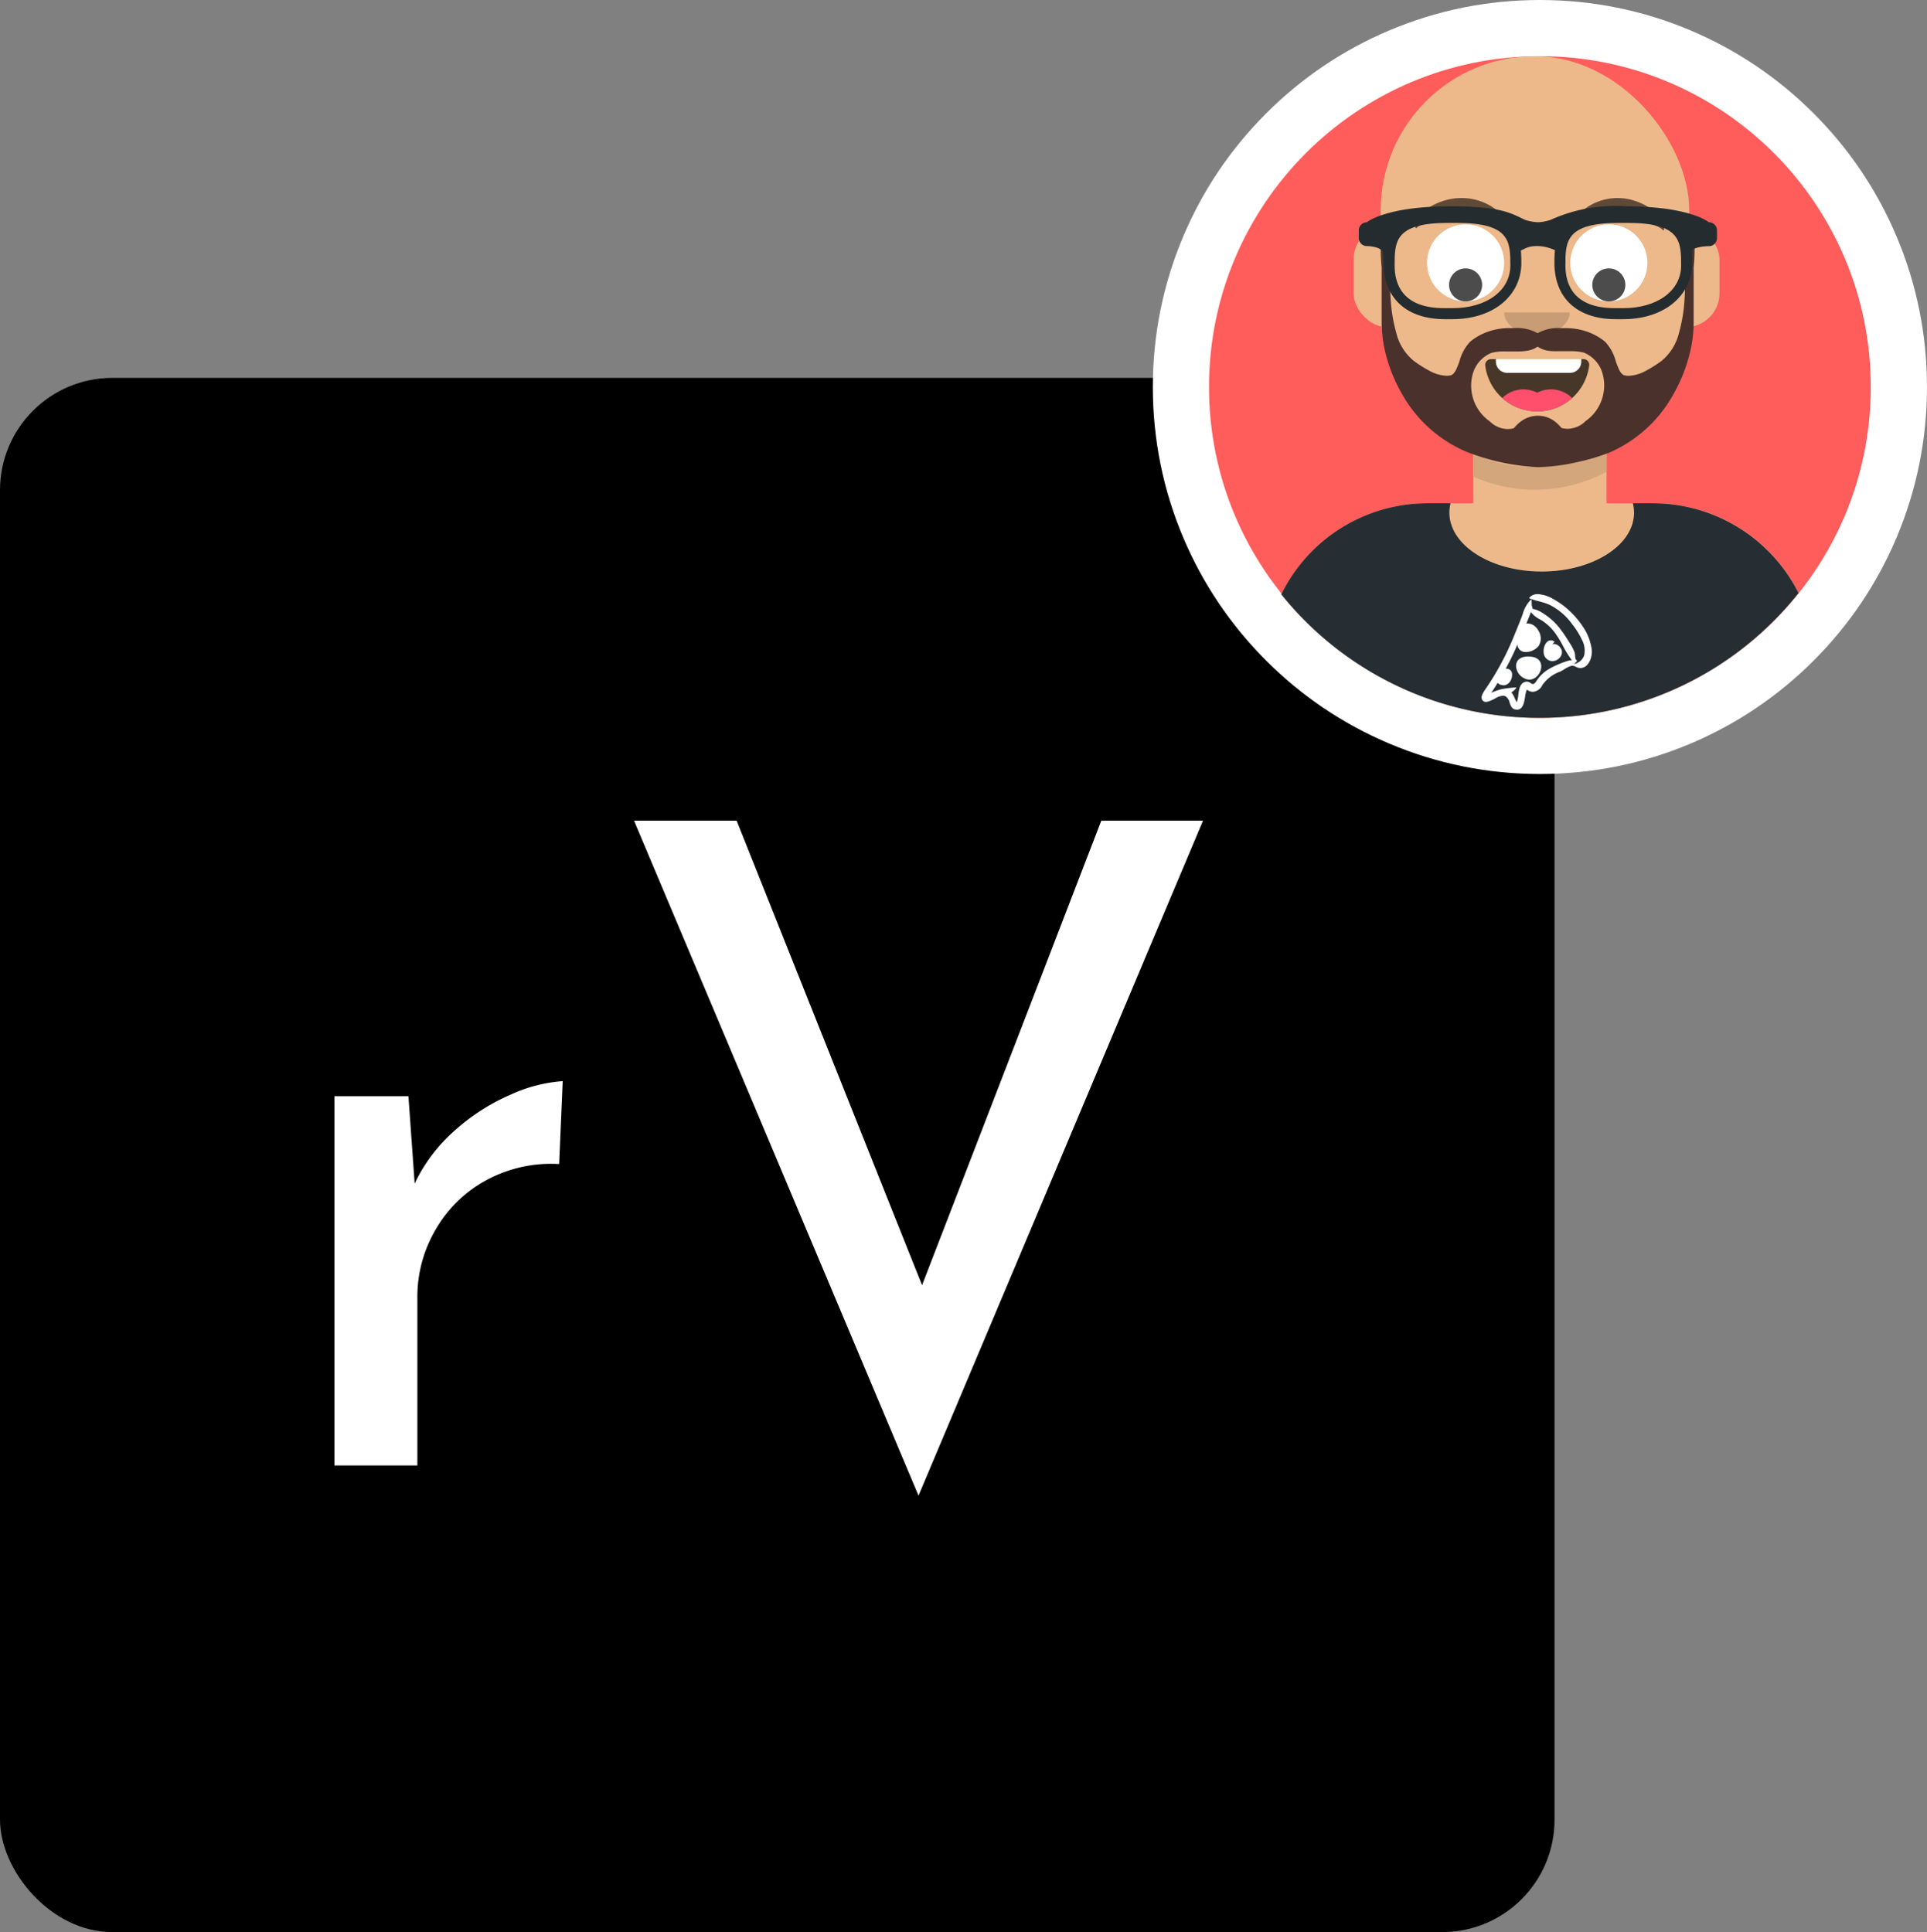 <svg xmlns="http://www.w3.org/2000/svg" xmlns:xlink="http://www.w3.org/1999/xlink" width="102.887" height="103.18" viewBox="0 0 102.887 103.18"><rect x="0" y="0" width="102.887" height="103.18" fill="#808080" stroke="none"/><defs><clipPath id="a"><path d="M0,.313A2.794,2.794,0,0,0,2.779,2.79,2.794,2.794,0,0,0,5.557.3.308.308,0,0,0,5.285,0H.291A.313.313,0,0,0,0,.313Z" transform="translate(0 0)" fill="rgba(0,0,0,0.7)"/></clipPath><clipPath id="b"><path d="M8.381,13.024A11.881,11.881,0,0,1,4.574,12.2,7.146,7.146,0,0,1,1.147,9.131,8.392,8.392,0,0,1,.322,7.176,7.02,7.02,0,0,1,.052,5.339V2.36A9.6,9.6,0,0,1,.1.016.045.045,0,0,1,.135,0,7.821,7.821,0,0,1,.5,2.871c0,.413.005.8.032,1.18A8.394,8.394,0,0,0,.829,5.839a2.777,2.777,0,0,0,.939,1.51,6.629,6.629,0,0,0,.807.512,2.122,2.122,0,0,0,.937.283.921.921,0,0,0,.231-.028c.214-.056.331-.383.468-.762a2.366,2.366,0,0,1,.574-1.038,3.15,3.15,0,0,1,.987-.542,3.45,3.45,0,0,1,1.1-.177c.053,0,.108,0,.161,0l.112,0a2.222,2.222,0,0,1,1.233.274A2.221,2.221,0,0,1,9.613,5.6l.113,0c.054,0,.108,0,.161,0a3.45,3.45,0,0,1,1.1.177,3.15,3.15,0,0,1,.987.542,2.367,2.367,0,0,1,.574,1.038c.136.379.254.707.468.762a.921.921,0,0,0,.231.028,2.122,2.122,0,0,0,.937-.283,6.63,6.63,0,0,0,.807-.512,2.778,2.778,0,0,0,.939-1.51,8.388,8.388,0,0,0,.294-1.788c.027-.377.03-.767.032-1.18A7.82,7.82,0,0,1,16.627,0a.045.045,0,0,1,.033.016,9.6,9.6,0,0,1,.05,2.344V5.339a7.1,7.1,0,0,1-.271,1.844,8.529,8.529,0,0,1-.825,1.972,7.134,7.134,0,0,1-3.427,3.1,11.3,11.3,0,0,1-1.694.5A10.3,10.3,0,0,1,8.381,13.024Zm0-2.746a1.485,1.485,0,0,1,.793.219,1.9,1.9,0,0,1,.411.355c.047.052.079.086.1.09a1.467,1.467,0,0,0,.3.033,1.382,1.382,0,0,0,.958-.414,2.324,2.324,0,0,0,.925-2.451,1.71,1.71,0,0,0-1.011-1.2,2.763,2.763,0,0,0-.749-.08c-.1,0-.211,0-.314,0h0c-.1,0-.207,0-.308,0A2.944,2.944,0,0,1,8.908,6.8a1.283,1.283,0,0,1-.527-.213,1.283,1.283,0,0,1-.527.213,2.946,2.946,0,0,1-.577.044c-.1,0-.207,0-.308,0h0c-.1,0-.21,0-.314,0a2.537,2.537,0,0,0-.748.08,1.71,1.71,0,0,0-1.011,1.2,2.324,2.324,0,0,0,.925,2.451,1.382,1.382,0,0,0,.958.414,1.467,1.467,0,0,0,.3-.033c.019,0,.05-.038.1-.09a1.9,1.9,0,0,1,.411-.355A1.485,1.485,0,0,1,8.381,10.278Z" fill="#4a312c"/></clipPath></defs><g transform="translate(-327 -154.82)"><rect width="83" height="83" rx="6" transform="translate(327 175)"/><path d="M12.709-55.813a8.75,8.75,0,0,1,2.166-2.857,11,11,0,0,1,2.976-1.9,8.07,8.07,0,0,1,2.762-.714l-.19,4.428a7.249,7.249,0,0,0-3.88.857,6.9,6.9,0,0,0-2.714,2.643,7.075,7.075,0,0,0-.976,3.595v9H8.424V-60.48h3.952ZM54.8-75.192,39.611-39.149,24.422-75.192H29.9l9.9,24.806,9.57-24.806Z" transform="translate(336.431 273.84)" fill="#fff"/><g transform="translate(391.552 157.82)"><g transform="translate(0 0)" fill="#ff5c5c"><path d="M 17.667 36.834 C 15.08 36.834 12.57 36.327 10.206 35.327 C 7.923 34.362 5.874 32.98 4.114 31.22 C 2.354 29.461 0.972 27.411 0.007 25.128 C -0.993 22.764 -1.5 20.254 -1.5 17.667 C -1.5 15.08 -0.993 12.57 0.007 10.206 C 0.972 7.923 2.354 5.874 4.114 4.114 C 5.874 2.354 7.923 0.972 10.206 0.007 C 12.57 -0.993 15.08 -1.5 17.667 -1.5 C 20.254 -1.5 22.764 -0.993 25.128 0.007 C 27.411 0.972 29.461 2.354 31.22 4.114 C 32.98 5.874 34.362 7.923 35.327 10.206 C 36.327 12.57 36.834 15.08 36.834 17.667 C 36.834 20.254 36.327 22.764 35.327 25.128 C 34.362 27.411 32.98 29.461 31.22 31.22 C 29.461 32.98 27.411 34.362 25.128 35.327 C 22.764 36.327 20.254 36.834 17.667 36.834 Z" stroke="none"/><path d="M 17.667 0 C 7.91 0 0 7.91 0 17.667 C 0 27.424 7.91 35.334 17.667 35.334 C 27.424 35.334 35.334 27.424 35.334 17.667 C 35.334 7.91 27.424 0 17.667 0 M 17.667 -3 C 20.456 -3 23.163 -2.453 25.713 -1.375 C 28.174 -0.334 30.384 1.156 32.281 3.053 C 34.178 4.95 35.668 7.16 36.709 9.622 C 37.787 12.172 38.334 14.878 38.334 17.667 C 38.334 20.456 37.787 23.163 36.709 25.713 C 35.668 28.174 34.178 30.384 32.281 32.281 C 30.384 34.178 28.174 35.668 25.713 36.709 C 23.163 37.787 20.456 38.334 17.667 38.334 C 14.878 38.334 12.172 37.787 9.622 36.709 C 7.16 35.668 4.95 34.178 3.053 32.281 C 1.156 30.384 -0.334 28.174 -1.375 25.713 C -2.453 23.163 -3 20.456 -3 17.667 C -3 14.878 -2.453 12.172 -1.375 9.622 C -0.334 7.16 1.156 4.95 3.053 3.053 C 4.95 1.156 7.16 -0.334 9.622 -1.375 C 12.172 -2.453 14.878 -3 17.667 -3 Z" stroke="none" fill="#fff"/></g><rect width="7.115" height="14.11" transform="translate(14.11 17.004)" fill="#edb98a"/><path d="M7.8,0H19.862a8.685,8.685,0,0,1,7.754,4.768,17.64,17.64,0,0,1-13.845,6.688A17.639,17.639,0,0,1,0,4.861,8.685,8.685,0,0,1,7.8,0Z" transform="translate(3.859 23.878)" fill="#edb98a"/><path d="M13.771,11.457A17.639,17.639,0,0,1,0,4.861,8.685,8.685,0,0,1,7.8,0H9.038a2.053,2.053,0,0,0-.063.5c0,1.737,2.207,3.145,4.93,3.145S18.835,2.241,18.835.5a2.053,2.053,0,0,0-.063-.5h1.091a8.705,8.705,0,0,1,7.754,4.791A17.62,17.62,0,0,1,13.771,11.457Z" transform="translate(3.859 23.878)" fill="#262e33"/><rect width="3.618" height="5.427" rx="1.809" transform="translate(23.637 9.045)" fill="#edb98a"/><rect width="3.618" height="5.427" rx="1.809" transform="translate(7.718 9.045)" fill="#edb98a"/><rect width="16.474" height="22.03" rx="8.237" transform="translate(9.165 0)" fill="#edb98a"/><path d="M7.115,1.207a8.029,8.029,0,0,1-3.822.964A8.025,8.025,0,0,1,0,1.468V.261a8.025,8.025,0,0,0,3.293.7A8.029,8.029,0,0,0,7.115,0V1.207Z" transform="translate(14.11 20.984)" fill="#d4a67b"/><g transform="translate(14.555 28.728)"><path d="M1.872,6.168h0c-.249,0-.314-.188-.376-.37a.548.548,0,0,0-.217-.339.3.3,0,0,0-.143-.034.984.984,0,0,0-.42.151c-.058.031-.112.06-.163.081L.5,5.679a.715.715,0,0,1-.269.079.225.225,0,0,1-.178-.081c-.144-.164.028-.418.131-.57l.029-.043A14.917,14.917,0,0,0,1.67,2.384l.123-.3h0c.116-.285.236-.579.347-.871.019-.049.037-.1.055-.148a1.707,1.707,0,0,1,.46-.79.779.779,0,0,1,.018.191.7.7,0,0,0,.019.189c.011.038.017.064.022.084.011.05.011.05.059.059a1.068,1.068,0,0,1,.106.026,1.554,1.554,0,0,1,.414.208,3.456,3.456,0,0,1,.879.793,8.337,8.337,0,0,1,.515.759l.04.065a2.3,2.3,0,0,1,.238.461.775.775,0,0,1,.027.182c.008.118.016.229.113.252a.62.62,0,0,1-.181.192.73.73,0,0,0,.55-.453,1.22,1.22,0,0,0-.125-.859,4.039,4.039,0,0,0-.5-.8A3.353,3.353,0,0,0,3.654.584a3.4,3.4,0,0,0-.59-.2,3.746,3.746,0,0,1-.535-.17A.561.561,0,0,1,3,0a1.829,1.829,0,0,1,.835.268,4.33,4.33,0,0,1,.65.441,4.764,4.764,0,0,1,.9.994,2.861,2.861,0,0,1,.492,1.235,1.136,1.136,0,0,1-.026.418.97.97,0,0,1-.187.392.506.506,0,0,1-.379.2H5.27a.552.552,0,0,1-.23-.063l-.014-.006a.467.467,0,0,0-.184-.056l-.028,0a1.455,1.455,0,0,0-.415.2c-.075.045-.146.087-.2.113a1.947,1.947,0,0,0-.958.725.62.62,0,0,1-.5.359.558.558,0,0,1-.325-.122,1.512,1.512,0,0,0-.094.383c-.052.317-.112.676-.425.692ZM1.8,4.985h0c.035,0,.055,0,.059.009a0,0,0,0,1,0,0,.963.963,0,0,1-.267.253,1.366,1.366,0,0,1,.178.316,2.1,2.1,0,0,0,.106.213,1.525,1.525,0,0,0,.083-.391c.037-.286.076-.583.319-.681a.375.375,0,0,1,.142-.031A.342.342,0,0,1,2.6,4.74l.019.012a.238.238,0,0,0,.12.05c.061,0,.124-.056.2-.181a1.992,1.992,0,0,1,.707-.65,4.946,4.946,0,0,1,.9-.389,1.039,1.039,0,0,1,.274-.053,5.269,5.269,0,0,1-.472-.757,5.713,5.713,0,0,0-.442-.72A2.671,2.671,0,0,0,3.3,1.465c-.063-.044-.131-.085-.2-.124A1.408,1.408,0,0,1,2.63.957c-.068.2-.153.4-.235.6l-.008.018a.553.553,0,0,1,.077-.005.579.579,0,0,1,.345.119.847.847,0,0,1,.244.295.766.766,0,0,1-.006.783.919.919,0,0,1-.682.326A.474.474,0,0,1,2.067,3a.444.444,0,0,1-.156-.311,13.624,13.624,0,0,1-.625,1.293h.032a.289.289,0,0,1,.308.28.62.62,0,0,1-.084.367.469.469,0,0,1-.293.233.3.3,0,0,1-.068.008.47.47,0,0,1-.109-.016A.6.6,0,0,0,.96,4.831c-.039-.049-.072-.074-.1-.074S.813,4.782.8,4.832c-.044.071-.09.141-.134.21-.055.084-.106.159-.155.229a3.415,3.415,0,0,1,.585-.205l.017,0A6.431,6.431,0,0,1,1.8,4.985Z" transform="translate(0 0)" fill="#fff"/><path d="M.888.023C.531-.043.034.012,0,.486a.771.771,0,0,0,.453.685c.753.367,1.34-.982.433-1.148" transform="translate(1.838 3.331)" fill="#fff"/><path d="M.858.346A.425.425,0,0,0,.465.2C.511.169.549.112.592.077.128-.258-.164.588.1.921.5,1.427,1.282.809.858.346" transform="translate(3.309 2.467)" fill="#fff"/></g><g transform="translate(11.011 7.373)"><g transform="translate(3.734 8.806)"><path d="M0,.313A2.794,2.794,0,0,0,2.779,2.79,2.794,2.794,0,0,0,5.557.3.308.308,0,0,0,5.285,0H.291A.313.313,0,0,0,0,.313Z" transform="translate(0 0)" fill="rgba(0,0,0,0.7)"/><path d="M0,0H4.56V.131a.6.6,0,0,1-.6.6H.6a.6.6,0,0,1-.6-.6V0Z" transform="translate(0.572 0)" fill="#fff"/><path d="M3.734.461a2.787,2.787,0,0,1-1.867.714A2.787,2.787,0,0,1,0,.461,1.621,1.621,0,0,1,1.867.176,1.621,1.621,0,0,1,3.734.461Z" transform="translate(0.911 1.616)" fill="#ff4f6d"/></g><g transform="translate(4.747 6.31)"><path d="M0,0C0,.666.783,1.206,1.749,1.206h0C2.714,1.206,3.5.666,3.5,0" transform="translate(0 0)" fill="rgba(0,0,0,0.16)"/></g><g transform="translate(0.629 1.61)"><ellipse cx="2.059" cy="2.056" rx="2.059" ry="2.056" transform="translate(0 0)" fill="#fff"/><ellipse cx="2.059" cy="2.056" rx="2.059" ry="2.056" transform="translate(7.649 0)" fill="#fff"/><ellipse cx="0.883" cy="0.881" rx="0.883" ry="0.881" transform="translate(1.177 2.35)" fill="rgba(0,0,0,0.7)"/><ellipse cx="0.883" cy="0.881" rx="0.883" ry="0.881" transform="translate(8.825 2.35)" fill="rgba(0,0,0,0.7)"/></g><g transform="translate(0 0)"><path d="M2.088.032C1.231.148-.105.905.007,1.781A.037.037,0,0,0,.072,1.8C.441,1.315,3.3.608,4.342.756c.1.014.158-.086.093-.148A3.031,3.031,0,0,0,2.088.032" transform="matrix(0.996, 0.087, -0.087, 0.996, 0.158, 0)" fill="rgba(0,0,0,0.6)"/><path d="M2.374.034C3.231.158,4.567.966,4.455,1.9a.036.036,0,0,1-.065.015C4.021,1.4,1.161.649.12.806A.1.1,0,0,1,.027.648,2.89,2.89,0,0,1,2.374.034" transform="matrix(0.996, -0.087, 0.087, 0.996, 8.683, 0.389)" fill="rgba(0,0,0,0.6)"/></g></g><g transform="translate(9.166 8.924)"><path d="M8.381,13.024A11.881,11.881,0,0,1,4.574,12.2,7.146,7.146,0,0,1,1.147,9.131,8.392,8.392,0,0,1,.322,7.176,7.02,7.02,0,0,1,.052,5.339V2.36A9.6,9.6,0,0,1,.1.016.045.045,0,0,1,.135,0,7.821,7.821,0,0,1,.5,2.871c0,.413.005.8.032,1.18A8.394,8.394,0,0,0,.829,5.839a2.777,2.777,0,0,0,.939,1.51,6.629,6.629,0,0,0,.807.512,2.122,2.122,0,0,0,.937.283.921.921,0,0,0,.231-.028c.214-.056.331-.383.468-.762a2.366,2.366,0,0,1,.574-1.038,3.15,3.15,0,0,1,.987-.542,3.45,3.45,0,0,1,1.1-.177c.053,0,.108,0,.161,0l.112,0a2.222,2.222,0,0,1,1.233.274A2.221,2.221,0,0,1,9.613,5.6l.113,0c.054,0,.108,0,.161,0a3.45,3.45,0,0,1,1.1.177,3.15,3.15,0,0,1,.987.542,2.367,2.367,0,0,1,.574,1.038c.136.379.254.707.468.762a.921.921,0,0,0,.231.028,2.122,2.122,0,0,0,.937-.283,6.63,6.63,0,0,0,.807-.512,2.778,2.778,0,0,0,.939-1.51,8.388,8.388,0,0,0,.294-1.788c.027-.377.03-.767.032-1.18A7.82,7.82,0,0,1,16.627,0a.045.045,0,0,1,.033.016,9.6,9.6,0,0,1,.05,2.344V5.339a7.1,7.1,0,0,1-.271,1.844,8.529,8.529,0,0,1-.825,1.972,7.134,7.134,0,0,1-3.427,3.1,11.3,11.3,0,0,1-1.694.5A10.3,10.3,0,0,1,8.381,13.024Zm0-2.746a1.485,1.485,0,0,1,.793.219,1.9,1.9,0,0,1,.411.355c.047.052.079.086.1.09a1.467,1.467,0,0,0,.3.033,1.382,1.382,0,0,0,.958-.414,2.324,2.324,0,0,0,.925-2.451,1.71,1.71,0,0,0-1.011-1.2,2.763,2.763,0,0,0-.749-.08c-.1,0-.211,0-.314,0h0c-.1,0-.207,0-.308,0A2.944,2.944,0,0,1,8.908,6.8a1.283,1.283,0,0,1-.527-.213,1.283,1.283,0,0,1-.527.213,2.946,2.946,0,0,1-.577.044c-.1,0-.207,0-.308,0h0c-.1,0-.21,0-.314,0a2.537,2.537,0,0,0-.748.08,1.71,1.71,0,0,0-1.011,1.2,2.324,2.324,0,0,0,.925,2.451,1.382,1.382,0,0,0,.958.414,1.467,1.467,0,0,0,.3-.033c.019,0,.05-.038.1-.09a1.9,1.9,0,0,1,.411-.355A1.485,1.485,0,0,1,8.381,10.278Z" transform="translate(0 0)" fill="#4a312c"/></g><g transform="translate(7.998 8.023)"><g transform="translate(0 0)"><path d="M3.677,6.022H3.272C1.223,6.022,0,4.9,0,3.011,0,1.487.267,0,3.461,0h.433C7.087,0,7.354,1.487,7.354,3.011,7.354,4.783,5.842,6.022,3.677,6.022ZM3.44.881C.588.881.588,1.886.588,3.158c0,1.038.459,2.276,2.643,2.276h.446c1.819,0,3.089-.936,3.089-2.276,0-1.272,0-2.277-2.851-2.277Z" transform="translate(1.324 0)" fill="#252c2f"/><path d="M3.677,6.022H3.272C1.223,6.022,0,4.9,0,3.011,0,1.487.267,0,3.461,0h.433C7.087,0,7.354,1.487,7.354,3.011,7.354,4.783,5.842,6.022,3.677,6.022ZM3.44.881C.588.881.588,1.886.588,3.158c0,1.038.459,2.276,2.643,2.276h.446c1.819,0,3.089-.936,3.089-2.276,0-1.272,0-2.277-2.851-2.277Z" transform="translate(10.443 0)" fill="#252c2f"/><path d="M.435.848C.536.748,1.649,0,4.78,0,7.406,0,7.962.272,8.8.683l.062.03a2.506,2.506,0,0,0,.708.133,2.5,2.5,0,0,0,.671-.128A8.347,8.347,0,0,1,14.341,0c3.132,0,4.244.748,4.346.848a.429.429,0,0,1,.435.424V1.7a.429.429,0,0,1-.435.424s-1.015,0-1.015.424-.289-.613-.289-.848V1.283A7.774,7.774,0,0,0,14.341.7a7.817,7.817,0,0,0-3.353.615l.008.02v.292l-.326.786-.4-.159a1.919,1.919,0,0,0-.221-.066,2.043,2.043,0,0,0-.881-.04,1.165,1.165,0,0,0-.278.093l-.389.19-.389-.758.017-.337.012-.029A6.428,6.428,0,0,0,4.78.7a7.775,7.775,0,0,0-3.042.579V1.7c0,.234-.435,1.271-.435.848S.435,2.119.435,2.119A.429.429,0,0,1,0,1.7V1.271A.429.429,0,0,1,.435.848Z" transform="translate(0 0)" fill="#252c2f"/></g></g></g></g></svg>